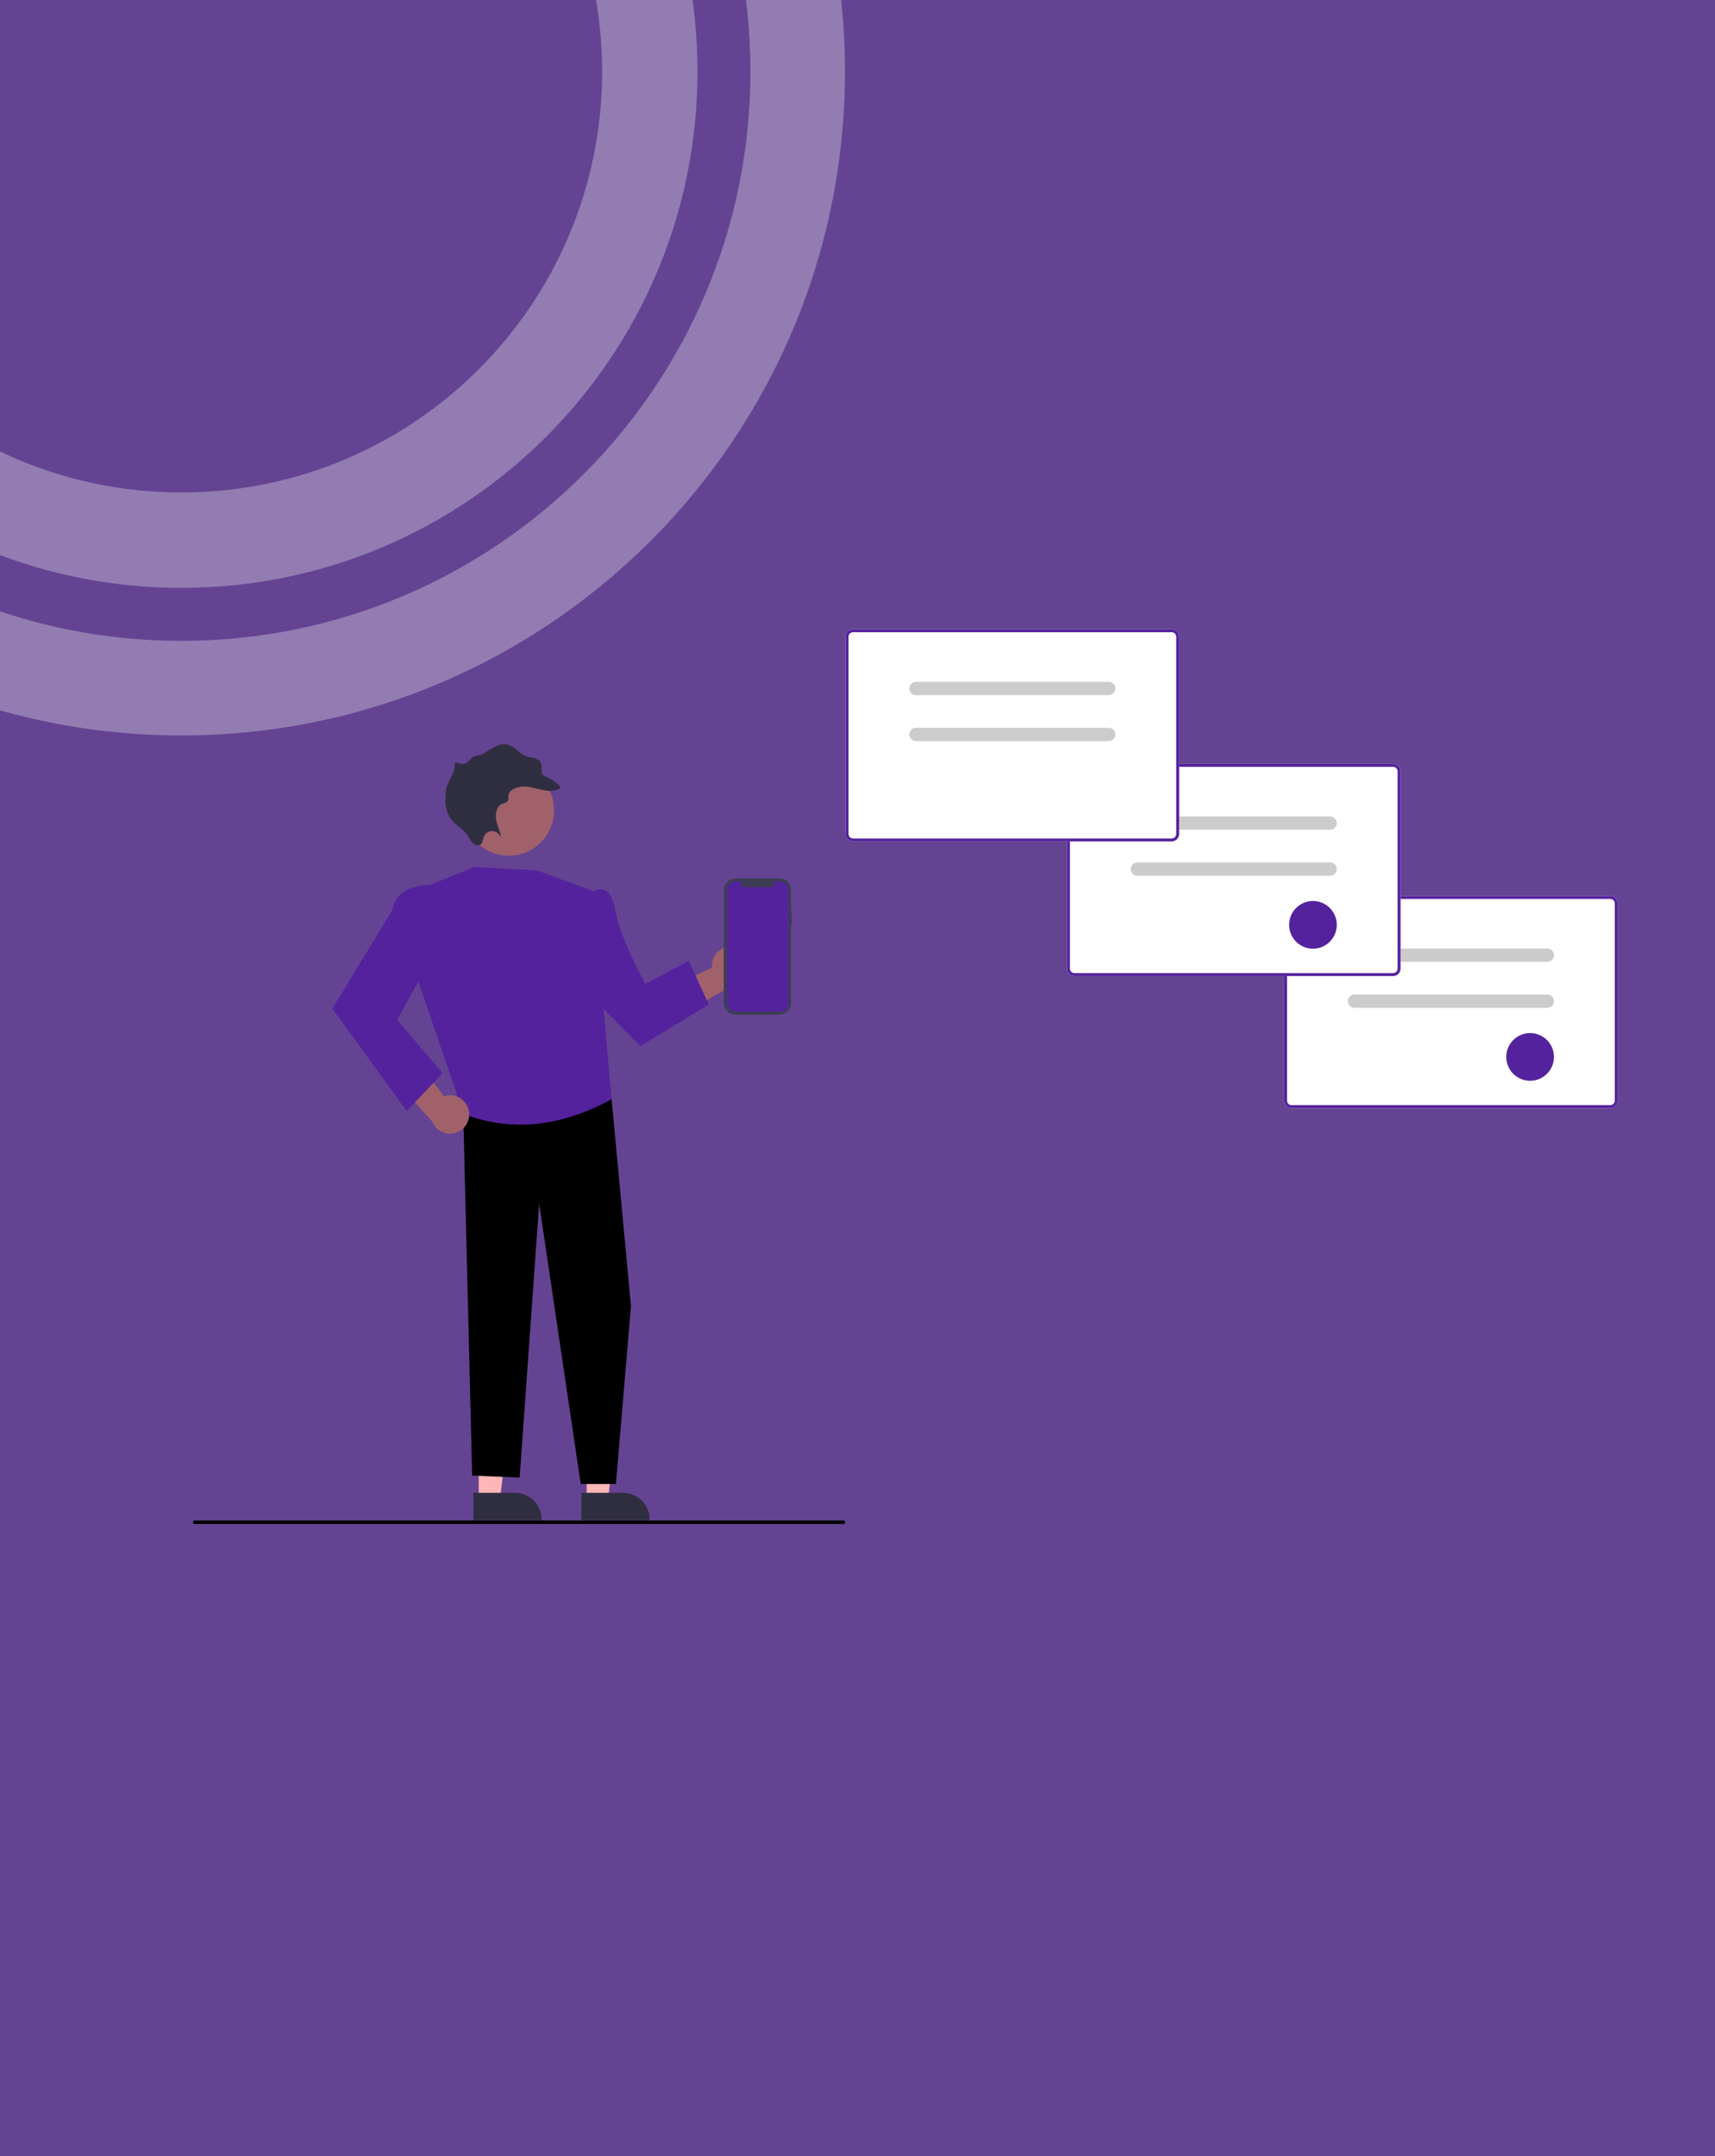 <svg width="889" height="1117" viewBox="0 0 889 1117" fill="none" xmlns="http://www.w3.org/2000/svg">
    <rect x="0" y="0" width="889" height="1117" fill="#808080" stroke="none"/>
    <rect width="889" height="1117" fill="#55229E" fill-opacity="0.63"/>
    <path d="M437.25 789.499H100.883C100.649 789.499 100.424 789.406 100.259 789.24C100.093 789.074 100 788.85 100 788.616C100 788.382 100.093 788.157 100.259 787.992C100.424 787.826 100.649 787.733 100.883 787.733H437.25C437.485 787.733 437.709 787.826 437.875 787.992C438.04 788.157 438.133 788.382 438.133 788.616C438.133 788.85 438.04 789.074 437.875 789.24C437.709 789.406 437.485 789.499 437.25 789.499Z" fill="black"/>
    <path d="M834.724 574.072H669.482C668.463 574.071 667.486 573.666 666.766 572.945C666.045 572.225 665.64 571.248 665.639 570.229V468.01C665.64 466.991 666.045 466.014 666.766 465.294C667.486 464.573 668.463 464.168 669.482 464.167H834.724C835.743 464.168 836.72 464.573 837.44 465.294C838.161 466.014 838.566 466.991 838.567 468.01V570.229C838.566 571.248 838.161 572.225 837.44 572.945C836.72 573.666 835.743 574.071 834.724 574.072Z" fill="white"/>
    <path d="M834.724 574.072H669.482C668.463 574.071 667.486 573.666 666.766 572.945C666.045 572.225 665.64 571.248 665.639 570.229V468.01C665.64 466.991 666.045 466.014 666.766 465.294C667.486 464.573 668.463 464.168 669.482 464.167H834.724C835.743 464.168 836.72 464.573 837.44 465.294C838.161 466.014 838.566 466.991 838.567 468.01V570.229C838.566 571.248 838.161 572.225 837.44 572.945C836.72 573.666 835.743 574.071 834.724 574.072ZM669.482 465.704C668.87 465.705 668.284 465.948 667.852 466.38C667.42 466.812 667.176 467.398 667.176 468.01V570.229C667.176 570.841 667.42 571.427 667.852 571.859C668.284 572.291 668.87 572.535 669.482 572.535H834.724C835.335 572.535 835.922 572.291 836.354 571.859C836.786 571.427 837.029 570.841 837.03 570.229V468.01C837.029 467.398 836.786 466.812 836.354 466.38C835.922 465.948 835.335 465.705 834.724 465.704H669.482Z" fill="#55229E"/>
    <path d="M802.06 498.305H702.146C701.229 498.305 700.349 497.941 699.7 497.292C699.052 496.644 698.688 495.764 698.688 494.847C698.688 493.93 699.052 493.05 699.7 492.401C700.349 491.753 701.229 491.388 702.146 491.388H802.06C802.978 491.388 803.857 491.753 804.506 492.401C805.154 493.05 805.519 493.93 805.519 494.847C805.519 495.764 805.154 496.644 804.506 497.292C803.857 497.941 802.978 498.305 802.06 498.305Z" fill="#CCCCCC"/>
    <path d="M802.06 522.131H702.146C701.229 522.131 700.349 521.766 699.7 521.118C699.052 520.469 698.688 519.589 698.688 518.672C698.688 517.755 699.052 516.875 699.7 516.227C700.349 515.578 701.229 515.214 702.146 515.214H802.06C802.978 515.214 803.857 515.578 804.506 516.227C805.154 516.875 805.519 517.755 805.519 518.672C805.519 519.589 805.154 520.469 804.506 521.118C803.857 521.766 802.978 522.131 802.06 522.131Z" fill="#CCCCCC"/>
    <path d="M793.159 559.907C799.985 559.907 805.519 554.373 805.519 547.547C805.519 540.721 799.985 535.187 793.159 535.187C786.333 535.187 780.799 540.721 780.799 547.547C780.799 554.373 786.333 559.907 793.159 559.907Z" fill="#55229E"/>
    <path d="M722.16 505.651H556.917C555.898 505.65 554.921 505.245 554.201 504.524C553.481 503.804 553.075 502.827 553.074 501.808V399.588C553.075 398.569 553.481 397.593 554.201 396.872C554.921 396.152 555.898 395.747 556.917 395.745H722.16C723.179 395.747 724.155 396.152 724.876 396.872C725.596 397.593 726.001 398.569 726.003 399.588V501.808C726.001 502.827 725.596 503.804 724.876 504.524C724.155 505.245 723.179 505.65 722.16 505.651Z" fill="white"/>
    <path d="M722.16 505.651H556.917C555.898 505.65 554.921 505.245 554.201 504.524C553.481 503.804 553.075 502.827 553.074 501.808V399.588C553.075 398.569 553.481 397.593 554.201 396.872C554.921 396.152 555.898 395.747 556.917 395.745H722.16C723.179 395.747 724.155 396.152 724.876 396.872C725.596 397.593 726.001 398.569 726.003 399.588V501.808C726.001 502.827 725.596 503.804 724.876 504.524C724.155 505.245 723.179 505.65 722.16 505.651ZM556.917 397.283C556.306 397.283 555.72 397.526 555.287 397.959C554.855 398.391 554.612 398.977 554.611 399.588V501.808C554.612 502.419 554.855 503.006 555.287 503.438C555.72 503.87 556.306 504.113 556.917 504.114H722.16C722.771 504.113 723.357 503.87 723.789 503.438C724.222 503.006 724.465 502.419 724.465 501.808V399.588C724.465 398.977 724.222 398.391 723.789 397.959C723.357 397.526 722.771 397.283 722.16 397.283H556.917Z" fill="#55229E"/>
    <path d="M689.496 429.884H589.582C588.664 429.884 587.785 429.52 587.136 428.871C586.487 428.223 586.123 427.343 586.123 426.426C586.123 425.508 586.487 424.629 587.136 423.98C587.785 423.331 588.664 422.967 589.582 422.967H689.496C690.413 422.967 691.293 423.331 691.941 423.98C692.59 424.629 692.954 425.508 692.954 426.426C692.954 427.343 692.59 428.223 691.941 428.871C691.293 429.52 690.413 429.884 689.496 429.884Z" fill="#CCCCCC"/>
    <path d="M689.496 453.71H589.582C588.664 453.71 587.785 453.345 587.136 452.697C586.487 452.048 586.123 451.168 586.123 450.251C586.123 449.334 586.487 448.454 587.136 447.805C587.785 447.157 588.664 446.792 589.582 446.792H689.496C690.413 446.792 691.293 447.157 691.941 447.805C692.59 448.454 692.954 449.334 692.954 450.251C692.954 451.168 692.59 452.048 691.941 452.697C691.293 453.345 690.413 453.71 689.496 453.71Z" fill="#CCCCCC"/>
    <path d="M680.594 491.486C687.421 491.486 692.954 485.952 692.954 479.126C692.954 472.3 687.421 466.766 680.594 466.766C673.768 466.766 668.234 472.3 668.234 479.126C668.234 485.952 673.768 491.486 680.594 491.486Z" fill="#55229E"/>
    <path d="M379.615 490.398C378.175 490.294 376.73 490.507 375.382 491.022C374.033 491.537 372.814 492.341 371.81 493.378C370.806 494.415 370.042 495.659 369.571 497.024C369.099 498.388 368.933 499.839 369.084 501.275L337.316 516.167L352.865 525.688L380.648 510.086C383.043 509.673 385.203 508.397 386.72 506.498C388.236 504.599 389.003 502.21 388.876 499.783C388.748 497.356 387.735 495.061 386.028 493.331C384.321 491.601 382.039 490.558 379.615 490.398Z" fill="#A0616A"/>
    <path d="M248.16 776.936L259.131 776.935L264.351 734.618L248.158 734.619L248.16 776.936Z" fill="#FFB6B6"/>
    <path d="M245.363 773.354L266.969 773.353H266.97C270.622 773.353 274.124 774.804 276.706 777.386C279.288 779.968 280.739 783.47 280.739 787.121V787.569L245.364 787.57L245.363 773.354Z" fill="#2F2E41"/>
    <path d="M304.142 776.936L315.114 776.935L320.333 734.618L304.141 734.619L304.142 776.936Z" fill="#FFB6B6"/>
    <path d="M301.344 773.354L322.95 773.353H322.951C326.602 773.353 330.104 774.804 332.686 777.386C335.269 779.968 336.719 783.47 336.72 787.121V787.569L301.344 787.57L301.344 773.354Z" fill="#2F2E41"/>
    <path d="M311.469 557.448L317.038 569.437L327.077 676.649L319.273 768.799H301.022L279.485 623.548L269.37 765.453L244.743 764.459L240.016 572.067L311.469 557.448Z" fill="black"/>
    <path d="M222.735 458.511L245.821 449.119L278.406 450.946L307.375 461.503L317.04 569.437C291.838 583.199 266.309 586.955 240.336 577.114L216.23 506.815L222.735 458.511Z" fill="#55229E"/>
    <path d="M298.361 464.357L308.605 461.503C308.605 461.503 316.354 456.465 318.904 471.442C321.453 486.419 334.572 509.715 334.572 509.715L357.029 497.747L367.426 520.453L331.961 541.936L294.613 504.305L298.361 464.357Z" fill="#55229E"/>
    <path d="M242.167 429.122C240.923 426.299 240.247 423.258 240.178 420.174C240.109 417.09 240.648 414.022 241.764 411.147C242.881 408.271 244.553 405.643 246.685 403.413C248.817 401.183 251.367 399.395 254.19 398.151C257.013 396.907 260.054 396.231 263.138 396.162C266.222 396.093 269.29 396.632 272.166 397.749C275.041 398.865 277.669 400.537 279.899 402.669C282.129 404.801 283.917 407.351 285.161 410.174L285.295 410.485C287.767 416.206 287.865 422.674 285.568 428.466C284.431 431.335 282.74 433.951 280.591 436.166C278.443 438.38 275.879 440.15 273.047 441.374C267.326 443.846 260.858 443.944 255.066 441.647C249.273 439.35 244.63 434.846 242.158 429.126L242.167 429.122Z" fill="#A0616A"/>
    <path d="M274.06 407.621C278.944 408.508 286.504 411.583 290.699 407.975C288.627 405.554 286.021 403.648 283.086 402.407C282.508 402.215 281.973 401.912 281.51 401.516C280.08 400.071 281.185 397.58 280.531 395.626C280.213 394.912 279.733 394.281 279.13 393.784C278.527 393.286 277.817 392.936 277.055 392.76C275.599 392.324 274.073 392.254 272.643 391.725C269.258 390.453 266.851 386.812 263.382 385.823C260.359 384.949 257.317 386.308 254.708 387.894C252.099 389.48 249.518 391.361 246.465 391.662C244.184 391.87 242.741 395.622 240.451 395.732C235.652 395.965 235.919 392.803 235.564 397.844C235.359 400.852 231.061 406.836 231.131 409.871C231.202 411.859 230.85 413.828 230.907 415.823C231.036 419.621 232.559 423.239 235.186 425.986C237.371 428.232 240.212 429.747 242.051 432.308C243.008 433.668 243.671 435.254 244.784 436.484C245.897 437.715 247.783 438.455 249.025 437.577C250.268 436.698 250.291 434.798 250.908 433.352C251.286 432.465 251.932 431.719 252.755 431.218C253.578 430.716 254.538 430.485 255.499 430.557C256.498 430.687 257.44 431.094 258.22 431.73C259 432.367 259.587 433.209 259.914 434.161C259.332 430.965 257.799 427.97 257.216 424.772C256.633 421.573 257.392 417.753 260.147 416.504C261.329 415.954 262.926 415.806 263.402 414.538C263.693 413.774 263.427 412.872 263.539 412.046C264.144 407.998 270.875 406.996 274.06 407.621Z" fill="#2F2E41"/>
    <path d="M243.103 575.866C242.892 574.439 242.371 573.074 241.576 571.869C240.782 570.665 239.732 569.649 238.502 568.893C237.272 568.138 235.892 567.662 234.458 567.498C233.024 567.334 231.571 567.486 230.202 567.944L208.777 540.161L202.854 557.404L224.108 581.144C225.03 583.392 226.744 585.224 228.927 586.293C231.109 587.362 233.608 587.593 235.949 586.942C238.291 586.292 240.312 584.805 241.631 582.764C242.949 580.722 243.473 578.268 243.103 575.867V575.866Z" fill="#A0616A"/>
    <path d="M230.135 463.752L222.734 458.511C222.734 458.511 205.804 457.542 203.341 471.442L172.297 522.511L210.788 575.612L229.449 555.968L205.902 528.452L225.672 492.153L230.135 463.752Z" fill="#55229E"/>
    <path d="M410.432 471.844H410.044V461.208C410.044 460.4 409.885 459.599 409.575 458.852C409.266 458.105 408.813 457.427 408.241 456.855C407.669 456.284 406.991 455.83 406.244 455.521C405.497 455.211 404.697 455.052 403.888 455.052H381.355C380.547 455.052 379.746 455.211 378.999 455.521C378.252 455.83 377.574 456.284 377.002 456.855C376.431 457.427 375.977 458.105 375.668 458.852C375.358 459.599 375.199 460.4 375.199 461.208V519.557C375.199 520.365 375.358 521.166 375.668 521.912C375.977 522.659 376.431 523.338 377.002 523.91C377.574 524.481 378.252 524.935 378.999 525.244C379.746 525.553 380.547 525.712 381.355 525.712H403.888C404.697 525.712 405.497 525.553 406.244 525.244C406.991 524.935 407.669 524.481 408.241 523.91C408.813 523.338 409.266 522.659 409.575 521.912C409.885 521.166 410.044 520.365 410.044 519.557V479.414H410.432V471.844Z" fill="#3F3D56"/>
    <path d="M404.137 456.654H401.196C401.331 456.985 401.383 457.345 401.346 457.702C401.31 458.058 401.186 458.4 400.986 458.697C400.787 458.994 400.517 459.238 400.201 459.406C399.885 459.575 399.532 459.663 399.174 459.663H386.265C385.907 459.663 385.554 459.575 385.238 459.406C384.922 459.238 384.652 458.994 384.452 458.697C384.253 458.4 384.129 458.058 384.092 457.701C384.056 457.345 384.107 456.985 384.243 456.654H381.495C380.276 456.654 379.107 457.138 378.245 458C377.383 458.862 376.898 460.032 376.898 461.251V519.514C376.898 520.733 377.383 521.903 378.245 522.765C379.107 523.627 380.276 524.111 381.495 524.111H404.137C405.357 524.111 406.526 523.627 407.388 522.765C408.25 521.903 408.734 520.733 408.734 519.514V461.251C408.734 460.032 408.25 458.862 407.388 458C406.526 457.138 405.357 456.654 404.137 456.654Z" fill="#55229E"/>
    <path d="M607.39 435.906H442.148C441.129 435.904 440.152 435.499 439.432 434.779C438.711 434.058 438.306 433.082 438.305 432.063V329.843C438.306 328.824 438.711 327.847 439.432 327.127C440.152 326.406 441.129 326.001 442.148 326H607.39C608.409 326.001 609.386 326.406 610.106 327.127C610.827 327.847 611.232 328.824 611.233 329.843V432.063C611.232 433.082 610.827 434.058 610.106 434.779C609.386 435.499 608.409 435.904 607.39 435.906Z" fill="white"/>
    <path d="M607.39 435.906H442.148C441.129 435.904 440.152 435.499 439.432 434.779C438.711 434.058 438.306 433.082 438.305 432.063V329.843C438.306 328.824 438.711 327.847 439.432 327.127C440.152 326.406 441.129 326.001 442.148 326H607.39C608.409 326.001 609.386 326.406 610.106 327.127C610.827 327.847 611.232 328.824 611.233 329.843V432.063C611.232 433.082 610.827 434.058 610.106 434.779C609.386 435.499 608.409 435.904 607.39 435.906ZM442.148 327.537C441.536 327.538 440.95 327.781 440.518 328.213C440.086 328.645 439.842 329.232 439.842 329.843V432.063C439.842 432.674 440.086 433.26 440.518 433.692C440.95 434.125 441.536 434.368 442.148 434.368H607.39C608.002 434.368 608.588 434.125 609.02 433.692C609.452 433.26 609.695 432.674 609.696 432.063V329.843C609.695 329.232 609.452 328.645 609.02 328.213C608.588 327.781 608.002 327.538 607.39 327.537H442.148Z" fill="#55229E"/>
    <path d="M574.724 360.139H474.81C473.893 360.139 473.013 359.774 472.365 359.126C471.716 358.477 471.352 357.597 471.352 356.68C471.352 355.763 471.716 354.883 472.365 354.234C473.013 353.586 473.893 353.221 474.81 353.221H574.724C575.642 353.221 576.521 353.586 577.17 354.234C577.819 354.883 578.183 355.763 578.183 356.68C578.183 357.597 577.819 358.477 577.17 359.126C576.521 359.774 575.642 360.139 574.724 360.139Z" fill="#CCCCCC"/>
    <path d="M574.724 383.964H474.81C473.893 383.964 473.013 383.6 472.365 382.951C471.716 382.303 471.352 381.423 471.352 380.506C471.352 379.588 471.716 378.709 472.365 378.06C473.013 377.411 473.893 377.047 474.81 377.047H574.724C575.642 377.047 576.521 377.411 577.17 378.06C577.819 378.709 578.183 379.588 578.183 380.506C578.183 381.423 577.819 382.303 577.17 382.951C576.521 383.6 575.642 383.964 574.724 383.964Z" fill="#CCCCCC"/>
    <path d="M438 37C438 226.986 283.986 381 94 381C-95.986 381 -250 226.986 -250 37C-250 -152.986 -95.986 -307 94 -307C283.986 -307 438 -152.986 438 37ZM-201.003 37C-201.003 199.926 -68.926 332.003 94 332.003C256.926 332.003 389.003 199.926 389.003 37C389.003 -125.926 256.926 -258.003 94 -258.003C-68.926 -258.003 -201.003 -125.926 -201.003 37Z" fill="white" fill-opacity="0.3"/>
    <path d="M361.555 37C361.555 184.767 241.766 304.555 93.999 304.555C-53.768 304.555 -173.557 184.767 -173.557 37C-173.557 -110.767 -53.768 -230.556 93.999 -230.556C241.766 -230.556 361.555 -110.767 361.555 37ZM-124.123 37C-124.123 157.465 -26.466 255.122 93.999 255.122C214.464 255.122 312.121 157.465 312.121 37C312.121 -83.466 214.464 -181.122 93.999 -181.122C-26.466 -181.122 -124.123 -83.466 -124.123 37Z" fill="white" fill-opacity="0.3"/>
</svg>
